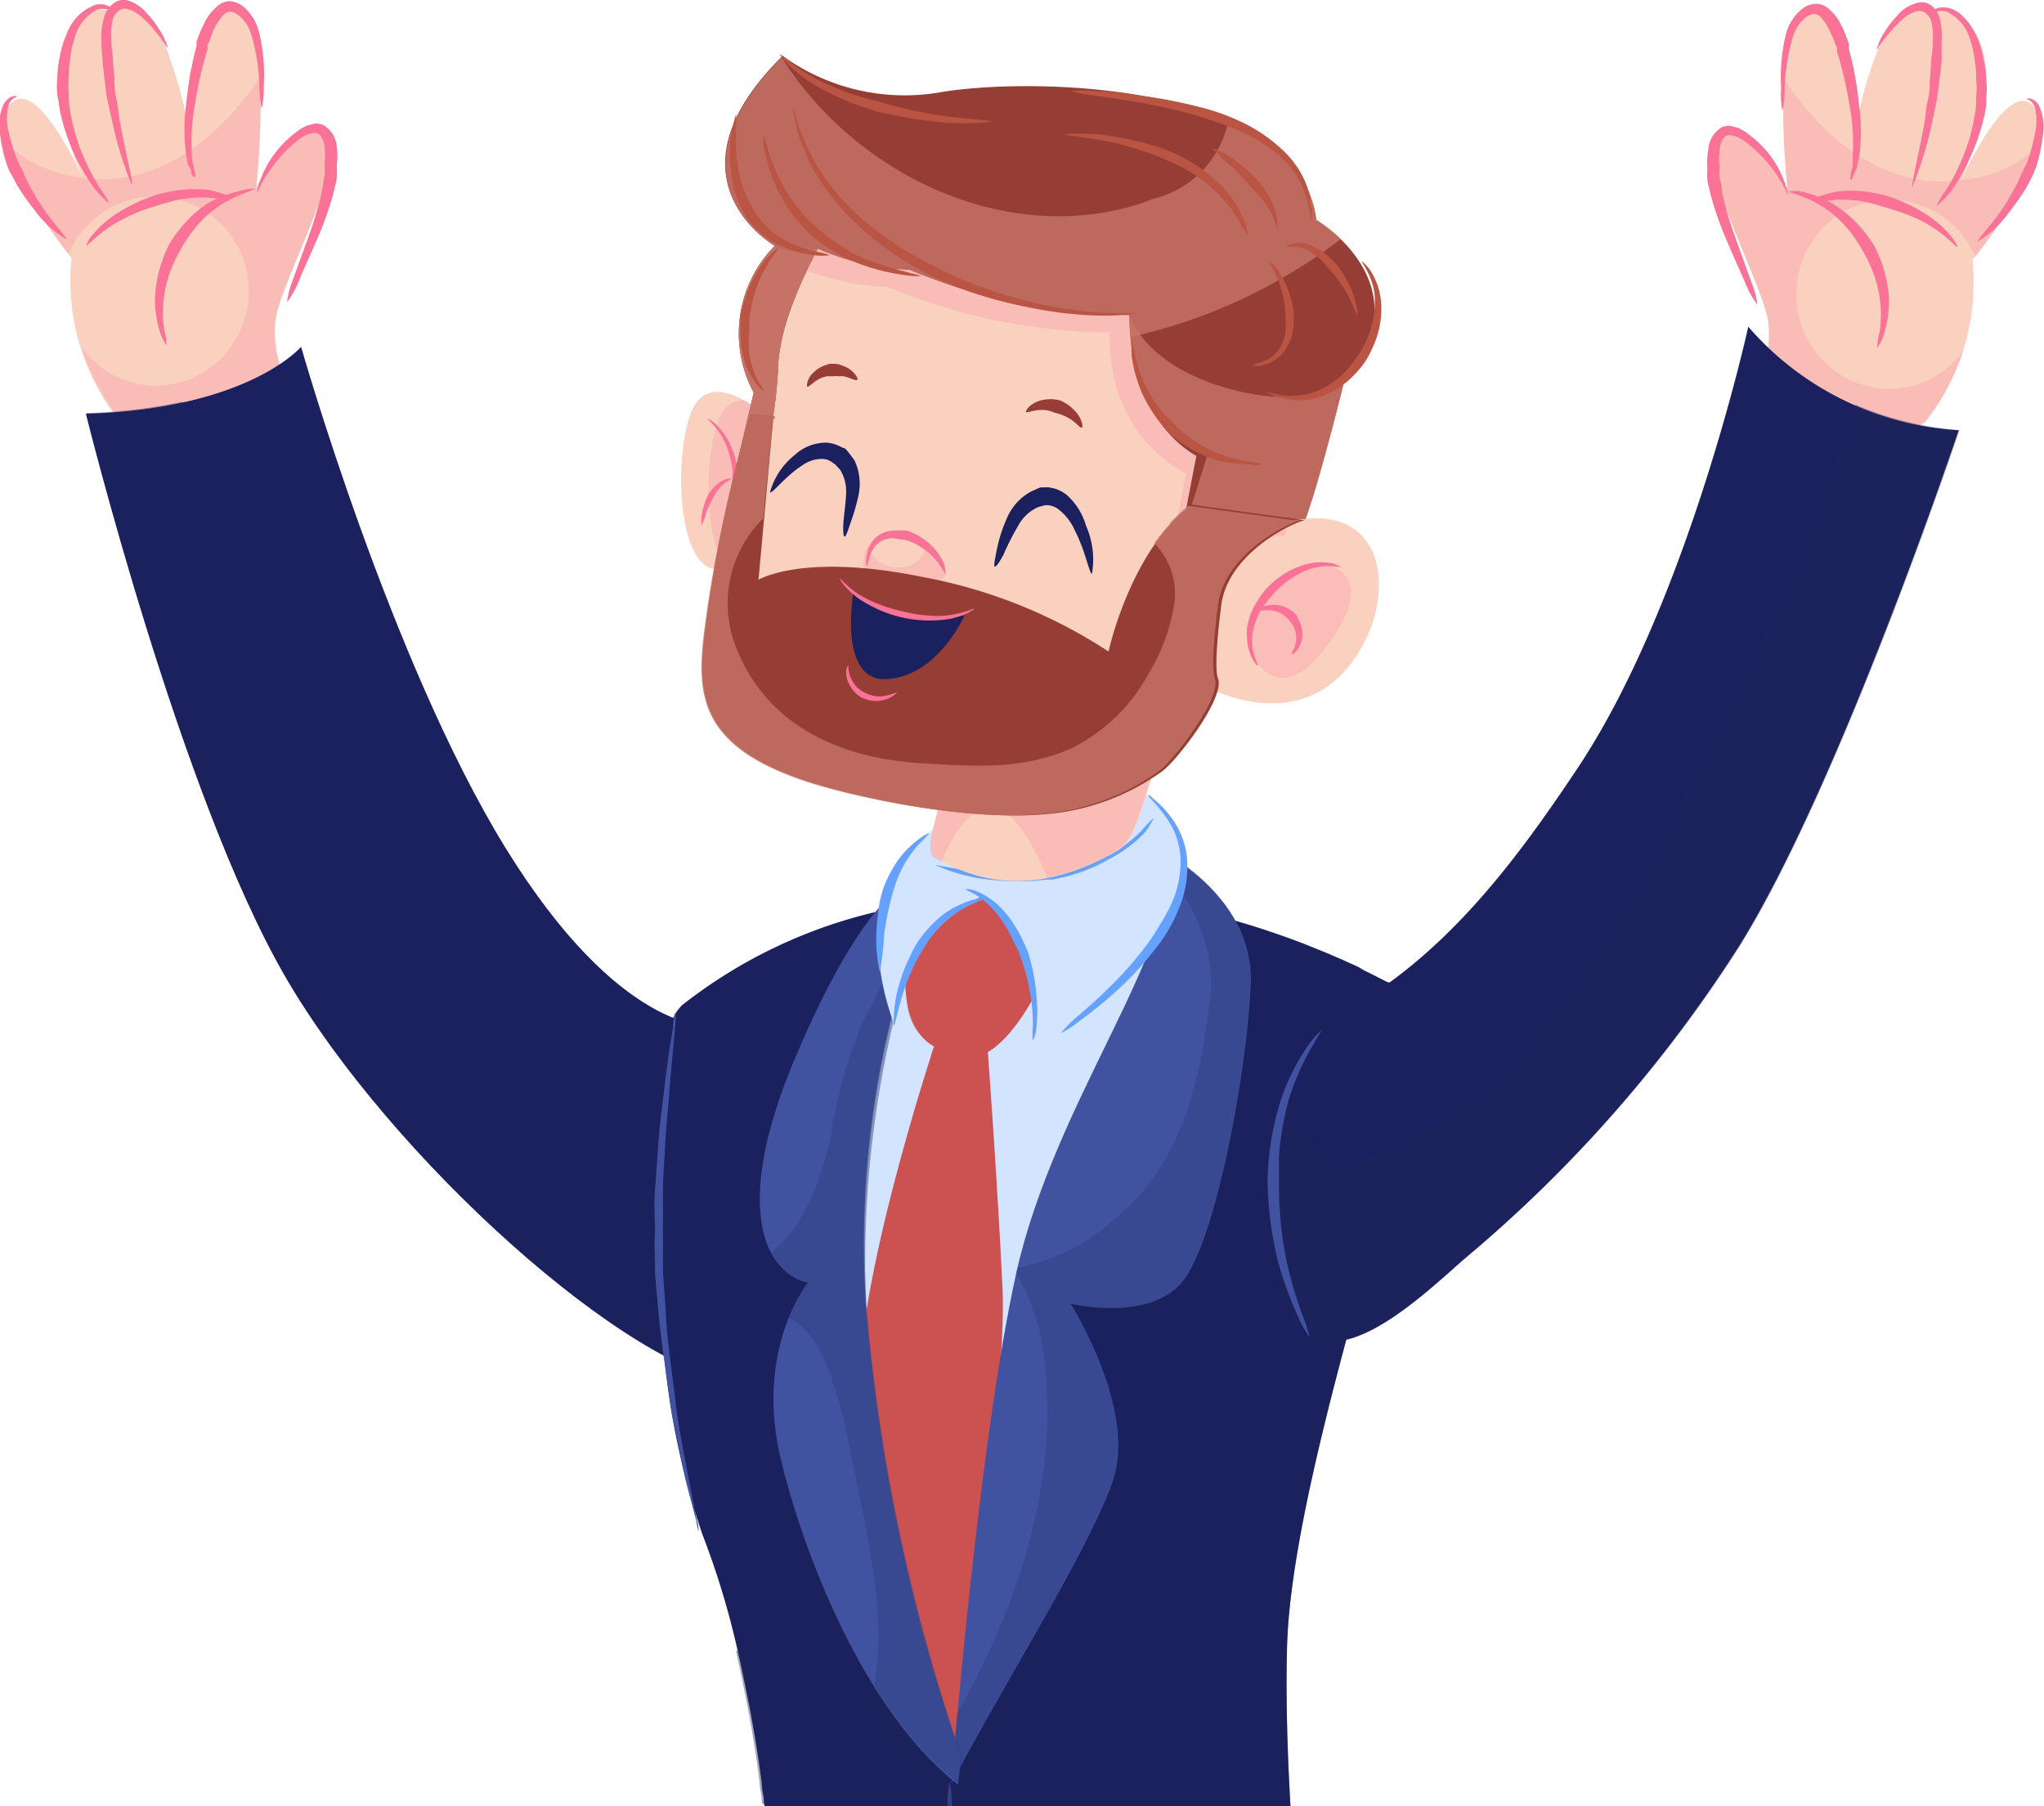 <svg xmlns="http://www.w3.org/2000/svg" viewBox="0 0 106.85 94.42"><defs><style>.cls-1{isolation:isolate;}.cls-2{fill:#fad0bf;}.cls-3,.cls-4{fill:#fa7296;}.cls-12,.cls-17,.cls-3{opacity:0.2;}.cls-5{fill:#1b205e;}.cls-12,.cls-15,.cls-6{fill:#1d255b;}.cls-14,.cls-6{opacity:0.4;}.cls-11,.cls-12,.cls-14,.cls-16,.cls-6,.cls-7{mix-blend-mode:multiply;}.cls-7,.cls-9{fill:#d2e4ff;}.cls-8{fill:#4052a0;}.cls-10,.cls-11{fill:#cc5252;}.cls-11{opacity:0.5;}.cls-13{fill:#65a1ff;}.cls-16{fill:#c87568;opacity:0.8;}.cls-18{fill:#963e35;}.cls-19{fill:#ba5443;}.cls-20{fill:none;}</style></defs><title>hands_upРесурс 6</title><g class="cls-1"><g id="Слой_2" data-name="Слой 2"><g id="OBJECTS"><path class="cls-2" d="M6.24,22a11.72,11.72,0,0,1-2.5-8.5S-.92,7.8.41,5.63s4,3.83,4,3.83c-1-2.22-2.22-6.07-.59-8.24A1.79,1.79,0,0,1,4.7.54c.35-.11.72,0,1.06-.06C7.7,0,8.51,1.84,9,3.4a21.59,21.59,0,0,1,.74,2.73,7.1,7.1,0,0,0,.15-2c0-.59.43-1,.57-1.61.21-.89.59-2.3,1.76-2.21,2.17.16,1.17,9.5,1.17,9.5s2.11-4.2,3.5-3.09c1.67,1.34-2.33,8.09-2.5,10.09a5.76,5.76,0,0,0,.67,3.33S9.08,23.8,6.24,22Z"/><path class="cls-3" d="M14.41,16.8c.17-2,4.17-8.75,2.5-10.09-1.39-1.11-3.5,3.09-3.5,3.09A43.78,43.78,0,0,0,13.6,4C11.51,7.23,8.22,9.82,4.34,9.3l.07.16L4.34,9.3a7.92,7.92,0,0,1-1.89-.47A6.37,6.37,0,0,1,.29,7.44c.52,2.2,2.7,5.07,3.3,5.83a4.92,4.92,0,0,1,4.49-3A4.92,4.92,0,0,1,13,15.13v.17a4.92,4.92,0,0,1-4.87,4.87,4.88,4.88,0,0,1-3.86-2,12.32,12.32,0,0,0,2,3.75c2.84,1.84,8.84-1.83,8.84-1.83A5.76,5.76,0,0,1,14.41,16.8Z"/><path class="cls-4" d="M11.5,10.41l.33-.21a4.06,4.06,0,0,0-1.14-.29A6.29,6.29,0,0,0,9,10c-.45.08-.74.16-.74.16a8.83,8.83,0,0,0-2.15,1,5.56,5.56,0,0,0-1.23,1.07,1.44,1.44,0,0,0-.37.63s.21-.2.54-.47a6.47,6.47,0,0,1,1.28-.88,9,9,0,0,1,1.42-.62l.68-.21.67-.19a6.8,6.8,0,0,1,1.53-.17A5.54,5.54,0,0,1,11.5,10.41Z"/><path class="cls-4" d="M13.33,9.88s-.32.13-.78.31a6.29,6.29,0,0,0-1.52.89,6.55,6.55,0,0,0-1.18,1.3c-.27.4-.42.68-.42.68s-.16.27-.36.71a6.71,6.71,0,0,0-.49,1.68,6.51,6.51,0,0,0,0,1.78,3.34,3.34,0,0,1,.13.82,2.17,2.17,0,0,1-.37-.77,5.5,5.5,0,0,1-.23-1.87,6.75,6.75,0,0,1,.4-1.86,5,5,0,0,1,.35-.8A5.08,5.08,0,0,1,9.38,12a6.72,6.72,0,0,1,1.38-1.31A5.6,5.6,0,0,1,12.48,10,2,2,0,0,1,13.33,9.88Z"/><path class="cls-4" d="M15,15.8a5.16,5.16,0,0,1,.29-1.12c.23-.65.55-1.51.86-2.37a18.85,18.85,0,0,0,.69-2.37c.06-.33.1-.61.13-.8s0-.3,0-.3,0-.1,0-.29a3.35,3.35,0,0,0,0-.78c0-.3-.14-.68-.35-.79s-.67.06-1,.31A7.2,7.2,0,0,0,14,9.07c-.39.56-.53,1-.58,1a5.36,5.36,0,0,1,2-3.11,2.77,2.77,0,0,1,.64-.4l.39-.1a1.07,1.07,0,0,1,.44.07,1.45,1.45,0,0,1,.72,1.18,3.51,3.51,0,0,1,0,.88V8.9a1.81,1.81,0,0,1,0,.32c0,.21-.1.5-.17.84a16.8,16.8,0,0,1-.85,2.41c-.36.85-.76,1.68-1,2.3A4.61,4.61,0,0,1,15,15.8Z"/><path class="cls-4" d="M6,.57a1.84,1.84,0,0,0-.9-.08A2.31,2.31,0,0,0,3.9,2a4.55,4.55,0,0,0-.23,1.07A4.77,4.77,0,0,0,3.6,4a4.63,4.63,0,0,0,0,.93s0,.1,0,.26a4.19,4.19,0,0,0,.08.68,10.77,10.77,0,0,0,.55,2,12.63,12.63,0,0,0,.94,1.88c.33.48.54.81.5.84s-.3-.25-.7-.69A10.94,10.94,0,0,1,3.89,8.08,10.84,10.84,0,0,1,3.18,6a5.61,5.61,0,0,1-.12-.72L3,5A4.56,4.56,0,0,1,3,4a4.4,4.4,0,0,1,.13-1,4.9,4.9,0,0,1,.33-1.14A2.5,2.5,0,0,1,5,.25,1,1,0,0,1,6,.57Z"/><path class="cls-4" d="M13.68,5.69a6.55,6.55,0,0,1-.12-1.22,10.48,10.48,0,0,0-.41-2.61A2.06,2.06,0,0,0,12.46.79c-.34-.24-.59-.23-.79,0a3,3,0,0,0-.57.93L11,2c0,.1-.09.22-.15.35l0,.11s0,.06,0,.1-.05.16-.07.25a18.54,18.54,0,0,0-.58,2.6,10.93,10.93,0,0,0-.17,2.65c0,.18,0,.34.05.49s.06.26.09.36.07.34,0,.34S10,9.16,10,9s-.1-.23-.16-.37-.06-.32-.1-.5a9.53,9.53,0,0,1,0-2.74,18.83,18.83,0,0,1,.46-2.7l.07-.26a.63.63,0,0,1,0-.14l0-.11c.06-.14.1-.26.14-.37l.13-.32.16-.32a2.51,2.51,0,0,1,.6-.79A1.05,1.05,0,0,1,12,.06a1.28,1.28,0,0,1,.76.32,2.54,2.54,0,0,1,.79,1.34,9.47,9.47,0,0,1,.24,2.74A5.27,5.27,0,0,1,13.68,5.69Z"/><path class="cls-4" d="M8.75,2.48c-.06,0-.21-.36-.61-.81A5.83,5.83,0,0,0,7.45.93a1.77,1.77,0,0,0-.9-.48c-.3,0-.54.24-.64.52a3,3,0,0,0-.09,1c0,.61.08,1,.08,1s0,.44.08,1.06c0,.31,0,.68.09,1.07s.12.8.19,1.22C6.56,8,7,9.65,6.89,9.67a18.1,18.1,0,0,1-1-3.23C5.78,6,5.7,5.6,5.61,5.2s-.1-.78-.15-1.1C5.38,3.45,5.35,3,5.35,3A9.87,9.87,0,0,1,5.3,2,3.57,3.57,0,0,1,5.48.78,1.45,1.45,0,0,1,5.9.2.87.87,0,0,1,6.58,0,2,2,0,0,1,7.65.67a4.78,4.78,0,0,1,.66.85,3.27,3.27,0,0,1,.36.68C8.74,2.37,8.77,2.47,8.75,2.48Z"/><path class="cls-4" d="M3.45,12.5A5.66,5.66,0,0,1,1.82,11,13.16,13.16,0,0,1,.93,9.75L.6,9.13.52,9a3.17,3.17,0,0,1-.19-.48A8.17,8.17,0,0,1,0,7a2.6,2.6,0,0,1,.2-1.57C.5,4.94.9,5,.87,5.05s-.3.09-.42.44a2.72,2.72,0,0,0,0,1.39,9.88,9.88,0,0,0,.42,1.4,3.63,3.63,0,0,0,.2.43l.09.16.26.61c.2.34.44.82.74,1.27C2.75,11.65,3.52,12.42,3.45,12.5Z"/><path class="cls-5" d="M37.08,53.63s-4.67.42-10.67-9.33S15.74,18.13,15.74,18.13,13,21.38,4.49,21.63c0,0,4.92,19.92,10.42,29.42S33,71.8,38.75,72.3Z"/><path class="cls-6" d="M38.07,64.72C21.12,59.14,10.85,39,9.53,21a26.86,26.86,0,0,1-5,.59S9.41,41.55,14.91,51.05,33,71.8,38.75,72.3Z"/><path class="cls-7" d="M46.55,53.11c.16-.37.32-.74.47-1.13a6.69,6.69,0,0,0-.12,2.08S46.74,53.7,46.55,53.11Z"/><path class="cls-5" d="M49.53,94.42H67.46c-.16-2.77-.25-5.65-.18-8.32.11-4.17,1.52-10.18,3.08-16,1-3.63,2-7.21,2.8-10.25a43.56,43.56,0,0,0,1.55-7.29l0,0h0l-.07,0,0,0-.09-.05-.07,0-.12-.06-.1-.07L74,52.12,73.9,52,73.73,52l-.15-.09-.19-.1-.17-.1L73,51.55l-.2-.1a.7.7,0,0,0-.17-.09l-.07,0-.22-.11-.26-.13L71.85,51l-.28-.14-.25-.12L71,50.55l-.26-.12-.36-.16-.26-.12-.4-.17-.25-.11-.49-.2-.2-.08h0l-.69-.28c-1.07-.41-2.24-.81-3.49-1.17l-.08,0c-.7-.2-1.44-.4-2.19-.57l-.46-.1-.2,0h0l-.4-.08-.32-.06h0a32.86,32.86,0,0,0-5.8-.58h-.33c-.64,0-1.26,0-1.86,0h0c-.51,0-1,0-1.48.1h0l-.35,0c-.58.05-1.13.11-1.67.19h0l-.73.1h0l-.41.06-.15,0-.42.07-1.18.25h0l-.43.1h-.12a26,26,0,0,0-10.33,4.9,1.9,1.9,0,0,0-.46.63c-.81,1.62-1.11,5.5-1,9.91,0,.67,0,1.33.08,2v.11c0,.65.07,1.3.11,2,0,.37.08.91.14,1.55,0,.16,0,.33,0,.5.05.54.1,1.07.16,1.6a40.54,40.54,0,0,0,2,9.4,42.75,42.75,0,0,1,1.86,6.16c.1.44.2.89.29,1.33s.18.86.26,1.28v0c.07.34.13.67.19,1,.21,1.18.38,2.28.5,3.25,0,.27.07.52.1.76s0,.29.05.42h9.76Z"/><path class="cls-6" d="M49.53,94.42H67.46c-.16-2.77-.25-5.65-.18-8.32.11-4.17,1.52-10.18,3.08-16,1-3.63,2-7.21,2.8-10.25a43.56,43.56,0,0,0,1.55-7.29l0,0h0l-.07,0,0,0-.09-.05-.07,0-.12-.06-.1-.07L74,52.12,73.9,52,73.73,52l-.15-.09-.19-.1-.17-.1L73,51.55l-.2-.1a.7.7,0,0,0-.17-.09l-.07,0-.22-.11-.26-.13L71.85,51l-.28-.14-.25-.12L71,50.55l-.26-.12-.36-.16-.26-.12-.4-.17-.25-.11-.49-.2-.2-.08h0l-.69-.28a12.58,12.58,0,0,1,.32,1.38c.2,1.16.36,2.29.49,3.4,0,.06,0,.12,0,.18,0,.24,0,.48.07.72h0a50,50,0,0,1,.24,5.16,63.32,63.32,0,0,1-.81,9.35.29.29,0,0,1,0,.09.28.28,0,0,1,0,.09.19.19,0,0,1,0,.07c-1.31,7.81-7.08,16-14.87,18.41-.36.11-.71.21-1.08.29h0a1.8,1.8,0,0,1-.22.06c-.56.12-1.13.22-1.69.29h-.11l-.08,0-.16,0-.59.05-.24,0a.21.21,0,0,1-.08,0c-.13,0-.27,0-.41,0a19.07,19.07,0,0,1-2.62-.06h0c-.36,0-.73-.08-1.09-.14a18.06,18.06,0,0,1-6.7-2.39c.1.44.2.89.29,1.33s.18.86.26,1.28v0c.07.34.13.67.19,1,.21,1.18.38,2.28.5,3.25,0,.27.07.52.1.76s0,.29.05.42h9.76Z"/><path class="cls-8" d="M36.52,80.07a2.23,2.23,0,0,0-.08-.58c-.08-.37-.19-.9-.31-1.53s-.27-1.36-.41-2.15-.31-1.63-.4-2.48c-.2-1.7-.46-3.39-.51-4.68l-.15-2.13s0-.21,0-.58,0-.9,0-1.54,0-1.38,0-2.18.08-1.65.12-2.5.14-1.7.2-2.5.13-1.55.19-2.18.11-1.17.14-1.55a2.42,2.42,0,0,0,0-.59,2.56,2.56,0,0,0-.12.58c0,.37-.13.9-.22,1.53s-.19,1.38-.28,2.18-.21,1.65-.27,2.5-.12,1.71-.18,2.51,0,1.56,0,2.21a15.22,15.22,0,0,0,0,1.55c0,.38,0,.59,0,.59s.07.86.19,2.14.37,3,.61,4.69c.11.85.33,1.69.48,2.48s.31,1.52.48,2.14.3,1.15.4,1.51A3.21,3.21,0,0,0,36.52,80.07Z"/><path class="cls-8" d="M49.76,94.42h-.23a5.41,5.41,0,0,1,.11-1.28A5.71,5.71,0,0,1,49.76,94.42Z"/><path class="cls-9" d="M62.15,46.62S58.05,57.13,56,61.75s-2.56,14.86-3.33,17.17-2.48,11-2.48,11A45.06,45.06,0,0,1,43.44,74.3c-2-9.22,0-21.53,3.59-26.4S57.28,43.8,62.15,46.62Z"/><path class="cls-7" d="M62.15,46.62S58.05,57.13,56,61.75s-2.56,14.86-3.33,17.17-2.48,11-2.48,11A45.06,45.06,0,0,1,43.44,74.3c-2-9.22,0-21.53,3.59-26.4S57.28,43.8,62.15,46.62Z"/><path class="cls-10" d="M54.72,50.72S53.44,53.93,51.64,55c0,0,.52,7,.77,12.43S50,91.26,50,91.26s-4.27-12.09-5-17.47S48.83,54.7,48.83,54.7s-1.93-.77-1.42-4.62S54,43.55,54.72,50.72Z"/><path class="cls-11" d="M49.05,70.92c.34-4.79,1.64-9.73.39-14.47a2.09,2.09,0,0,0-.79-1.21c.11-.35.18-.54.18-.54a2.87,2.87,0,0,1-1.42-2.37,4.14,4.14,0,0,0,2,.73,3.08,3.08,0,0,0,3.32-2.93,3.34,3.34,0,0,0-.64-2.07,2.4,2.4,0,0,0-1.33-1,2.32,2.32,0,0,0-1.73.22l-.27.18c2-1.92,5.37-2,5.93,3.29,0,0-1.28,3.21-3.08,4.23,0,0,.52,7,.77,12.43S50,91.26,50,91.26s-.69-2-1.57-4.65C48.79,81.38,48.67,76.14,49.05,70.92Z"/><path class="cls-6" d="M49.53,94.42h.72c.71-1.08,1.06-2.31,1.68-3.45.51-.94,1-1.88,1.54-2.81l.93-1.7a51.87,51.87,0,0,0,3.75-7.72,6.37,6.37,0,0,0,.28-2.59h0s0,0,0,0A18.77,18.77,0,0,0,56,69a5.1,5.1,0,0,0,.58.11c1.15.2,3.72.42,5.13-1.12,1.85-2,3.53-11.72,3.7-16.36v-.26a6.67,6.67,0,0,0-.89-3.31,9.34,9.34,0,0,0-2.41-2.71l-.14-.1-.22-.16-.09-.07a1.13,1.13,0,0,0-.22-.14l-.24-.15-.23-.13a4.3,4.3,0,0,1,.1,1.09h0v0c0,.06,0,.12,0,.19A.17.17,0,0,1,61,46h0s0,0,0,0a8.07,8.07,0,0,1-.15,1.15,11.51,11.51,0,0,1-.33,1.28c-.12.41-.27.83-.43,1.27L60,50s0,0,0,0C58.33,54.44,55,60.09,53.39,66.25c0,.18-.09.36-.13.55s-.1.43-.15.65c-.3,1.42-.58,3-.86,4.75,0,0,0,0,0,0a.06.06,0,0,1,0,0c-.84,5.44-1.53,11.89-2,16.54,0,.13,0,.26,0,.38l-.06.64h0c0,.2,0,.39,0,.59a.25.25,0,0,1,0,.08c0,.27,0,.52-.06.77-.05.52-.09,1-.12,1.42,0-.11-.08-.24-.12-.37v0c-.25-.81-.61-2-1-3.38-.18-.69-.39-1.44-.6-2.26h0c-.27-1-.53-2.19-.81-3.4,0,0,0,0,0-.06A94.5,94.5,0,0,1,45.3,69.08c0-.22,0-.43,0-.65h0c-.06-1-.08-2-.07-3v-.18a54.9,54.9,0,0,1,1.46-11.76h0l.12-.49a.07.07,0,0,0,0-.05c.05-.21.1-.42.16-.61a.08.08,0,0,0,0,0c0-.06,0-.12,0-.17v0c.06-.26.14-.52.2-.76a.29.29,0,0,1,0-.09c0-.14.08-.25.12-.38h0c.09-.33.19-.63.28-.93h0c.19-.63.38-1.19.55-1.68a.14.14,0,0,0,0-.06l.39-1.06c.29-.75.47-1.15.47-1.15h0a.91.91,0,0,0-.57-.1,1.34,1.34,0,0,0-.4.08A4.06,4.06,0,0,0,46.52,47v0a5.88,5.88,0,0,0-.56.62l0,0,0,0a32.66,32.66,0,0,0-4.31,8,21.36,21.36,0,0,0-1.86,7.47v0c0,2.62.88,4.06,2,4.59a2.51,2.51,0,0,0,.46.16,7,7,0,0,0-.67,1.15,11.56,11.56,0,0,0-1.11,4.6,1.08,1.08,0,0,0,0,.18,14,14,0,0,0,.37,3.65A45,45,0,0,0,44,86.7c.33.7.68,1.38,1,2a29.7,29.7,0,0,0,1.63,2.64c.73,1,1.89,2,2.65,3Z"/><path class="cls-8" d="M60.94,44.64s4.61,2.31,4.44,6.77-1.85,13.79-3.7,15.74-5.72,1-5.72,1,3.53,5.57,2.19,9.33-5.72,10.59-8.41,15.75c0,0,1.35-17.42,3.37-26.61S61.94,49.23,60.94,44.64Z"/><path class="cls-12" d="M54.61,71.16a11.44,11.44,0,0,0-1.49-4.61l.06-.27a10.27,10.27,0,0,0,5-2.48c3.77-3,4.63-7.63,5.14-12.11A8.29,8.29,0,0,0,61,45.76a5.09,5.09,0,0,0-.09-1.12s4.61,2.31,4.44,6.77-1.85,13.79-3.7,15.74-5.72,1-5.72,1,3.53,5.57,2.19,9.33-5.72,10.59-8.41,15.75c0,0,.11-1.43.32-3.67C53.21,84,55.33,77.63,54.61,71.16Z"/><path class="cls-8" d="M50.26,91.86a96.62,96.62,0,0,1-5-23.69,49.43,49.43,0,0,1,3.76-22.29S46.37,44,41.58,55.27c-3.35,7.9-1.58,11.27.65,11.79,0,0-2.8,3.46-1.41,9.23,1.15,4.82,4.31,13.13,9.26,17Z"/><path class="cls-12" d="M44.63,76.74c-.4-1.91-1.2-6.94-3.4-7.84a7.51,7.51,0,0,1,1-1.84,2.9,2.9,0,0,1-1.93-1.58c1.71-1.27,2.66-3.88,3.11-6A25.2,25.2,0,0,1,45,53.66a65.08,65.08,0,0,0,3.51-7.87v0a.92.92,0,0,1,.57.11A49.43,49.43,0,0,0,45.3,68.17a96.62,96.62,0,0,0,5,23.69l-.18,1.39a19.48,19.48,0,0,1-4.41-5.16C46.34,84.41,45.34,80.14,44.63,76.74Z"/><path class="cls-9" d="M59.93,41.5a5.21,5.21,0,0,1,.56,7.69A13.57,13.57,0,0,1,54,54.57s1.2-4.87-2.56-7.78c0,0-5,2.31-4.49,7.27a13.39,13.39,0,0,1-1-6.58C46.43,44.23,52.58,38.93,59.93,41.5Z"/><path class="cls-7" d="M48.13,47.41s0-.06,0-.09a5.78,5.78,0,0,0-.51-2.89,11.58,11.58,0,0,1,12.3-2.93,5.43,5.43,0,0,1,2,4.81,2.13,2.13,0,0,0-1.61-.73c-2.65-.07-5.33,0-6.59,2.87-.11.26-.21.53-.3.79a6.83,6.83,0,0,0-2-2.45A9.39,9.39,0,0,0,48,49.73,6.2,6.2,0,0,0,48.13,47.41Z"/><path class="cls-13" d="M51.87,46a9.22,9.22,0,0,1-3-.79,29.71,29.71,0,0,0,3.07.45,13.21,13.21,0,0,0,2.12,0l.69-.09.26,0,.26,0a6.37,6.37,0,0,0,.68-.14,8.32,8.32,0,0,0,2-.72,7.06,7.06,0,0,0,1.69-1.25,8.43,8.43,0,0,1,.67-.7,3.18,3.18,0,0,1-.53.83A6.87,6.87,0,0,1,58,44.9a8.52,8.52,0,0,1-2,.85c-.28.09-.53.13-.7.17l-.27.06-.27,0-.72.07A13,13,0,0,1,51.87,46Z"/><path class="cls-13" d="M47.57,50a3.88,3.88,0,0,1,.23-.46l.09-.17s.15-.24.41-.57a6.35,6.35,0,0,1,1.11-1.07,5.25,5.25,0,0,1,1.38-.67,3.54,3.54,0,0,1,.49-.1l-.16-.11c-.36-.23-.64-.32-.63-.36s.08,0,.21,0a2.31,2.31,0,0,1,.51.17,4,4,0,0,1,1.3,1,6.7,6.7,0,0,1,.9,1.38c.1.21.17.38.23.5l.08.19a10,10,0,0,1,.46,2.33,7.78,7.78,0,0,1,0,1.63,1.67,1.67,0,0,1-.19.71,3.62,3.62,0,0,1,0-.73,9.08,9.08,0,0,0-.11-1.57,11.14,11.14,0,0,0-.58-2.21l-.06-.18L53,49.27a6.35,6.35,0,0,0-.77-1.35,4.57,4.57,0,0,0-.86-.89l-.52.22a5.68,5.68,0,0,0-1.24.76,6.08,6.08,0,0,0-1,1.07c-.23.32-.36.55-.36.55l-.09.16c-.06.1-.15.23-.24.41a11.24,11.24,0,0,0-.59,1.35c-.36,1-.54,2.09-.61,2.08a6.74,6.74,0,0,1,.29-2.18A8.52,8.52,0,0,1,47.57,50Z"/><path class="cls-13" d="M45.81,48.79a12.47,12.47,0,0,1,.14-1.4,4,4,0,0,1,.13-.63,4.48,4.48,0,0,1,.21-.61A6.5,6.5,0,0,1,47,44.89a5.32,5.32,0,0,1,1-1c.31-.23.54-.35.55-.32s-.16.2-.42.46a6.09,6.09,0,0,0-.81,1.07,5.94,5.94,0,0,0-.54,1.22,5,5,0,0,0-.17.58s-.07.24-.15.59-.17.85-.24,1.34a15.94,15.94,0,0,1-.23,2A8.15,8.15,0,0,1,45.81,48.79Z"/><path class="cls-13" d="M56.34,53.12c.55-.47,1.28-1.11,1.95-1.8a18.42,18.42,0,0,0,1.71-2,11.35,11.35,0,0,0,.65-1,8.63,8.63,0,0,0,.55-1,5.3,5.3,0,0,0,.51-2.49,4.17,4.17,0,0,0-.31-1.33,5.09,5.09,0,0,0-.61-1c-.43-.57-.8-.89-.77-.92s.11,0,.28.19a4.22,4.22,0,0,1,.64.61,4.92,4.92,0,0,1,.71,1.05,4.34,4.34,0,0,1,.4,1.41,5.58,5.58,0,0,1-.44,2.69,8,8,0,0,1-1.26,2.13,16,16,0,0,1-1.83,2,21.8,21.8,0,0,1-2.07,1.7,6.26,6.26,0,0,1-1,.66A6.21,6.21,0,0,1,56.34,53.12Z"/><path class="cls-2" d="M100.61,22.08a11.67,11.67,0,0,0,2.5-8.5s4.67-5.66,3.33-7.83-4,3.83-4,3.83c1-2.22,2.23-6.07.59-8.24a1.77,1.77,0,0,0-.87-.68c-.36-.11-.72,0-1.07-.06C99.15.11,98.34,2,97.83,3.52a21.59,21.59,0,0,0-.74,2.73,8,8,0,0,1-.15-2,9.93,9.93,0,0,0-.56-1.61c-.22-.89-.6-2.3-1.77-2.21-2.17.16-1.17,9.5-1.17,9.5s-2.11-4.2-3.5-3.09c-1.66,1.34,2.34,8.09,2.5,10.09a5.81,5.81,0,0,1-.66,3.33S97.78,23.92,100.61,22.08Z"/><path class="cls-3" d="M92.44,16.92c-.16-2-4.16-8.75-2.5-10.09,1.39-1.11,3.5,3.09,3.5,3.09a43.78,43.78,0,0,1-.19-5.81c2.1,3.24,5.39,5.83,9.26,5.31,0,.06-.05.11-.07.16l.08-.16A8.48,8.48,0,0,0,104.4,9a6.37,6.37,0,0,0,2.16-1.39c-.52,2.2-2.7,5.07-3.3,5.83a4.86,4.86,0,0,0-9.35,1.86v.17a4.92,4.92,0,0,0,4.87,4.87,4.86,4.86,0,0,0,3.85-2,12.08,12.08,0,0,1-2,3.75c-2.83,1.84-8.83-1.83-8.83-1.83A5.81,5.81,0,0,0,92.44,16.92Z"/><path class="cls-4" d="M95.36,10.53,95,10.31A4.51,4.51,0,0,1,96.17,10a6.31,6.31,0,0,1,1.66.06c.44.08.74.16.74.16a8.68,8.68,0,0,1,2.14,1,5.34,5.34,0,0,1,1.23,1.07c.29.34.4.62.37.63s-.21-.2-.54-.48a6.92,6.92,0,0,0-1.28-.87A8.65,8.65,0,0,0,99.07,11l-.67-.21-.68-.19a6.8,6.8,0,0,0-1.53-.17A5.55,5.55,0,0,0,95.36,10.53Z"/><path class="cls-4" d="M93.53,10c0,.05.31.13.77.31a6.33,6.33,0,0,1,1.53.89A6.87,6.87,0,0,1,97,12.5c.26.4.41.68.41.68a5.71,5.71,0,0,1,.36.71,6.32,6.32,0,0,1,.49,1.68,6.05,6.05,0,0,1,0,1.77,3.45,3.45,0,0,0-.13.83,2,2,0,0,0,.37-.77,5.48,5.48,0,0,0,.24-1.87,7.13,7.13,0,0,0-.4-1.86c-.19-.49-.35-.8-.35-.8a7.86,7.86,0,0,0-.5-.71,6.24,6.24,0,0,0-1.38-1.31,5.27,5.27,0,0,0-1.72-.78A2,2,0,0,0,93.53,10Z"/><path class="cls-4" d="M91.86,15.92a4,4,0,0,0-.29-1.12l-.85-2.37a19.05,19.05,0,0,1-.7-2.37c0-.33-.1-.61-.13-.8s0-.3,0-.3,0-.1,0-.29a2.94,2.94,0,0,1,0-.78c0-.3.13-.68.35-.79s.66.06,1,.31a7.25,7.25,0,0,1,1.67,1.78c.38.56.53,1,.57,1a5.3,5.3,0,0,0-2-3.11,2.93,2.93,0,0,0-.63-.4l-.4-.1a1.13,1.13,0,0,0-.44.07,1.46,1.46,0,0,0-.71,1.18,3.6,3.6,0,0,0-.05.88c0,.21,0,.33,0,.33a1.27,1.27,0,0,0,0,.32c0,.21.11.5.18.84a16.8,16.8,0,0,0,.85,2.41c.35.85.75,1.68,1,2.3A4.88,4.88,0,0,0,91.86,15.92Z"/><path class="cls-4" d="M100.86.69a1.86,1.86,0,0,1,.9-.08A2.31,2.31,0,0,1,103,2.12a4.55,4.55,0,0,1,.23,1.07,4.1,4.1,0,0,1,.07,1,3.86,3.86,0,0,1,0,.93,2.32,2.32,0,0,1,0,.26,3.37,3.37,0,0,1-.08.68,9.42,9.42,0,0,1-.55,2,11.73,11.73,0,0,1-.94,1.88,3.68,3.68,0,0,0-.5.84s.3-.25.7-.7A9.39,9.39,0,0,0,103,8.2a10.19,10.19,0,0,0,.71-2.07,3.55,3.55,0,0,0,.12-.72c0-.17,0-.28,0-.28a4.45,4.45,0,0,0,0-1,4.44,4.44,0,0,0-.14-1A4.43,4.43,0,0,0,103.37,2c-.32-.73-.88-1.47-1.55-1.59A1,1,0,0,0,100.86.69Z"/><path class="cls-4" d="M93.17,5.81a5,5,0,0,0,.12-1.22A11,11,0,0,1,93.7,2,2.13,2.13,0,0,1,94.39.91c.34-.24.59-.23.8,0a3.11,3.11,0,0,1,.56.93l.14.3c0,.1.08.22.14.35l0,.11a.41.41,0,0,1,0,.1c0,.08.05.16.08.25a21.9,21.9,0,0,1,.58,2.6,10.83,10.83,0,0,1,.16,2.64c0,.18,0,.35,0,.5l-.1.36c0,.21-.07.33,0,.34s.08-.09.17-.29l.16-.37c0-.15.06-.32.1-.5a9.5,9.5,0,0,0,0-2.74,17.45,17.45,0,0,0-.47-2.7l-.06-.26,0-.14,0-.11-.14-.37c-.08-.2-.12-.32-.12-.32l-.16-.32a2.57,2.57,0,0,0-.61-.79,1,1,0,0,0-.72-.28,1.23,1.23,0,0,0-.76.32,2.49,2.49,0,0,0-.8,1.34,9.42,9.42,0,0,0-.23,2.74A5,5,0,0,0,93.17,5.81Z"/><path class="cls-4" d="M98.11,2.6s.21-.36.6-.81a6,6,0,0,1,.7-.74,1.7,1.7,0,0,1,.9-.48c.29,0,.54.24.64.52a3.29,3.29,0,0,1,.09,1c0,.61-.09,1-.09,1s0,.44-.07,1.06c0,.31,0,.68-.1,1.07s-.12.8-.18,1.22c-.31,1.65-.71,3.31-.63,3.33a19.59,19.59,0,0,0,1-3.23l.26-1.24c.07-.4.11-.78.15-1.1.09-.65.12-1.06.12-1.06s0-.41,0-1.08A3.54,3.54,0,0,0,101.38.9,1.38,1.38,0,0,0,101,.32a.84.84,0,0,0-.68-.19A2,2,0,0,0,99.2.79a5.3,5.3,0,0,0-.66.85,2.94,2.94,0,0,0-.35.68C98.12,2.49,98.09,2.59,98.11,2.6Z"/><path class="cls-4" d="M103.4,12.62A5.62,5.62,0,0,0,105,11.13a15.24,15.24,0,0,0,.89-1.26l.33-.62.08-.18a3.88,3.88,0,0,0,.18-.48,8.12,8.12,0,0,0,.31-1.52,2.68,2.68,0,0,0-.21-1.57c-.26-.44-.67-.36-.64-.33s.3.08.43.44a2.85,2.85,0,0,1,0,1.39A8.72,8.72,0,0,1,106,8.4a2.52,2.52,0,0,1-.2.43l-.08.16-.27.6c-.19.35-.44.83-.74,1.28C104.1,11.77,103.33,12.54,103.4,12.62Z"/><path class="cls-5" d="M70.47,53.22a18.93,18.93,0,0,1,2.24-1.91c4-2.94,7-7,9.81-11.23,5.74-8.67,8.87-23,8.87-23a15.74,15.74,0,0,0,11,5.41s-6.21,18.54-11.5,27A71,71,0,0,1,76.68,65.7C75.08,67.07,71.34,70.79,69,70c-2.66-.86-2.76-6.16-2.57-8.4A13.22,13.22,0,0,1,70.47,53.22Z"/><g class="cls-14"><path class="cls-15" d="M97,21.16A124.44,124.44,0,0,1,89.42,39.1c-4,7.47-9.1,17.8-17.15,21.1-2.44,1-4.23-.39-4.9-2.36a13.06,13.06,0,0,0-.9,3.8c-.19,2.24-.09,7.54,2.57,8.4,2.3.75,6-3,7.64-4.34A71,71,0,0,0,90.93,49.49c5.29-8.47,11.5-27,11.5-27A17.3,17.3,0,0,1,97,21.16Z"/></g><path class="cls-8" d="M68.46,69.9a5.65,5.65,0,0,1-.64-1.16,17.78,17.78,0,0,1-1-2.76,18.49,18.49,0,0,1-.49-2.92c-.07-.81-.07-1.35-.07-1.35s0-.54.09-1.35a14.89,14.89,0,0,1,.62-2.9,11.51,11.51,0,0,1,1.29-2.63,4.9,4.9,0,0,1,.85-1s-.28.45-.66,1.13a12.63,12.63,0,0,0-1.11,2.64,15.26,15.26,0,0,0-.48,2.82c0,.78,0,1.31,0,1.31a19.61,19.61,0,0,0,.39,4.16,21.49,21.49,0,0,0,.8,2.77A8.84,8.84,0,0,1,68.46,69.9Z"/><path class="cls-16" d="M61.41,22.62c3.76-.23,7.44-1.1,10-4.51a7.32,7.32,0,0,1-1.2,1.9s-1.23,5-2,7.12a3.73,3.73,0,0,0-2.87,1.21,3.68,3.68,0,0,0-1.29,2.42L61.65,30l1.45-6.15A6.16,6.16,0,0,1,61.41,22.62Z"/><path class="cls-2" d="M40.13,21.82s-3-2.81-4-.27-.69,9.32,2,8.05S40.13,21.82,40.13,21.82Z"/><path class="cls-3" d="M40.13,21.82a6.9,6.9,0,0,0-1.26-.91A1.42,1.42,0,0,0,37.56,22c-.75,1.9-.76,6.21.43,7.7l.16-.07C40.83,28.34,40.13,21.82,40.13,21.82Z"/><path class="cls-4" d="M37.66,28.77A12.89,12.89,0,0,0,38.19,27a8,8,0,0,0,.1-1.83s0-.23,0-.57A5,5,0,0,0,38,23.38a3.94,3.94,0,0,0-.63-1.08c-.22-.26-.4-.41-.39-.43a1.75,1.75,0,0,1,.48.35,3.48,3.48,0,0,1,.74,1.08,5.27,5.27,0,0,1,.37,1.26c0,.36.07.6.07.6A7.29,7.29,0,0,1,38.4,27,4.53,4.53,0,0,1,37.66,28.77Z"/><path class="cls-4" d="M36.67,27.46a2.26,2.26,0,0,1,.06-.79,4.06,4.06,0,0,1,.16-.52l.1-.23a.92.92,0,0,1,.14-.22l.16-.2.22-.2a1.21,1.21,0,0,1,.74-.3c0,.05-.34.19-.59.46-.06.07-.11.14-.17.2l-.12.2a.82.82,0,0,0-.11.2l-.11.2c-.06.13-.14.3-.21.47A3.56,3.56,0,0,1,36.67,27.46Z"/><path class="cls-2" d="M53.65,7.58S45.53,8.16,42.76,13s-3.23,13.13-3.23,13.13a26.87,26.87,0,0,0-.79,8.17,5.12,5.12,0,0,0,1.83,4.27c2,1.59,5.25,1.7,7.84,2.18,1.53.95-.11,2.4.36,4,3.61,2.24,7,1.24,9.65-.28,1.71-1,1.32-5.71,4.46-8.2a1.94,1.94,0,0,0,.28-.32s4.39,2.39,7.25-1,2.25-9.16-3.33-7.59C67.08,27.35,71.16,9.8,53.65,7.58Z"/><g class="cls-17"><path class="cls-4" d="M66.1,30.93c-1.1,1.43-1.1,3.28,0,4.13s2.13.18,3.23-1.25,1.86-3.09.76-3.94S67.2,29.49,66.1,30.93Z"/></g><path class="cls-4" d="M65.77,31.35a4.41,4.41,0,0,1,.41-.56,6.65,6.65,0,0,1,.5-.46A4.5,4.5,0,0,1,68,29.59a3,3,0,0,1,1.47-.17,1.2,1.2,0,0,1,.63.24s-.26-.05-.64-.06a3,3,0,0,0-1.34.29,4.73,4.73,0,0,0-1.59,1.21,4.53,4.53,0,0,0-.4.48l-.09.14h0a1.51,1.51,0,0,1,.76-.09,1.63,1.63,0,0,1,.73.31.92.92,0,0,1,.2.18l.08.07,0,.08a1.69,1.69,0,0,1,.27,1,1.43,1.43,0,0,1-.28.72c-.14.16-.24.24-.26.22s0-.14.11-.31a1.62,1.62,0,0,0,.11-.64,1.37,1.37,0,0,0-.19-.59c-.09-.14-.17-.22-.17-.23l0,0a.62.62,0,0,0-.14-.15,1.19,1.19,0,0,0-.53-.32,1.48,1.48,0,0,0-.65-.06l-.17,0a3.47,3.47,0,0,0-.37.9,3,3,0,0,0-.09.73,2.39,2.39,0,0,0,.09.63c.1.37.25.6.21.62s-.21-.18-.38-.56a2.41,2.41,0,0,1-.17-.68,3.16,3.16,0,0,1,0-.81A3.83,3.83,0,0,1,65.77,31.35Z"/><g class="cls-17"><path class="cls-4" d="M45.38,28.47A1.51,1.51,0,0,0,47,29.66a1.27,1.27,0,0,0,1.38-1.3s1.11,1.22,1,1.74S43.91,31.65,45.38,28.47Z"/></g><path class="cls-4" d="M49.41,30s-.11-.17-.25-.41a3.2,3.2,0,0,0-.67-.74,3.56,3.56,0,0,0-.84-.51,2.36,2.36,0,0,0-.42-.13l-.12,0-.3-.06a1.23,1.23,0,0,0-.86.21,1.48,1.48,0,0,0-.5.78c-.08.27-.11.46-.15.46a1,1,0,0,1,0-.49,1.58,1.58,0,0,1,.47-1,1.44,1.44,0,0,1,.55-.31,1.86,1.86,0,0,1,.54-.07,3.07,3.07,0,0,1,.38,0l.14,0a2.88,2.88,0,0,1,.48.2,3.29,3.29,0,0,1,.89.65,2.75,2.75,0,0,1,.6.91C49.43,29.77,49.44,30,49.41,30Z"/><path class="cls-3" d="M42.19,14.15c.17-.38.36-.76.57-1.13,2.77-4.86,10.89-5.44,10.89-5.44C71.16,9.8,67.08,27.35,67.08,27.35l.32-.08c-.08.27-.17.53-.25.75a3.75,3.75,0,0,0-2.86,1.22c-1.35,1.39-.17,1.52-.17,1.52L61,30l1-5.26s-4.08-1.73-4-7.36A30.6,30.6,0,0,1,46.42,15,13.27,13.27,0,0,1,42.19,14.15Z"/><path class="cls-18" d="M70.25,20s-1.23,5-2,7.12a3.73,3.73,0,0,0-2.87,1.21,8.19,8.19,0,0,0-1.82,3.14L61.16,31l1.38-7.17S59,22.1,59.05,16.47a30.56,30.56,0,0,1-11.5-2.37A13.1,13.1,0,0,1,42.76,13s-2,3.57-2.08,6.12a23.75,23.75,0,0,1-1,5.85l-1.09-1,.81-3.45a6.52,6.52,0,0,1,1.1-7.67s-6.1-3.49.41-9.93a10.91,10.91,0,0,0,8.15,1.92C53.77,4,67.9,4.24,68.81,11.5,68.81,11.5,74.57,14.86,70.25,20Z"/><path class="cls-16" d="M40.86,3c3.77,6,11.45,9.8,18.44,7.74a7.18,7.18,0,0,0,.92-.33,5.26,5.26,0,0,0,4-4.13C66.68,7.39,68.5,9,68.81,11.5a7.63,7.63,0,0,1,1.28,1,28.09,28.09,0,0,1-11,5.12,10.71,10.71,0,0,1-.06-1.16,30.56,30.56,0,0,1-11.5-2.37A13.1,13.1,0,0,1,42.76,13s-2,3.57-2.08,6.12a23.75,23.75,0,0,1-1,5.85l-1.09-1,.81-3.45a6.52,6.52,0,0,1,1.1-7.67S34.48,9.43,40.86,3Z"/><path class="cls-16" d="M64.58,20.41c3.19.8,5,0,5.82-.58l-.15.18s-1.23,5-2,7.12a3.73,3.73,0,0,0-2.87,1.21,8.19,8.19,0,0,0-1.82,3.14L61.16,31l.5-2.59,1.44-4.56S59,22.1,59.05,16.47C59.05,16.47,59.77,19.2,64.58,20.41Z"/><path class="cls-16" d="M40.68,19.14a23.75,23.75,0,0,1-1,5.85l-1.09-1,.81-3.45a6.54,6.54,0,0,1,1.08-7.65,3.36,3.36,0,0,0,2.26.1S40.79,16.59,40.68,19.14Z"/><path class="cls-19" d="M43.83,10.72A13.24,13.24,0,0,1,42.6,9a10,10,0,0,1-.76-1.67,5,5,0,0,1-.21-.71,3.7,3.7,0,0,1-.12-.55,2.87,2.87,0,0,1-.06-.49s.17.7.56,1.68a10.15,10.15,0,0,0,.82,1.6,12.79,12.79,0,0,0,1.26,1.64,15.14,15.14,0,0,0,3,2.44c.9.56,1.53.87,1.53.87s.62.34,1.58.76a23.55,23.55,0,0,0,3.67,1.21,20.79,20.79,0,0,0,3.83.57c1.06.06,1.77,0,1.77,0a1.5,1.5,0,0,1-.48.08,10.57,10.57,0,0,1-1.29.07,19.54,19.54,0,0,1-3.9-.43A22.36,22.36,0,0,1,50,15c-1-.4-1.63-.74-1.63-.74a16,16,0,0,1-1.54-.92A14.86,14.86,0,0,1,43.83,10.72Z"/><path class="cls-19" d="M42.74,12.56l-.21-.15-.19-.19a4.71,4.71,0,0,1-.49-.5A7.53,7.53,0,0,1,40.68,10,8.9,8.9,0,0,1,40,8a3.48,3.48,0,0,1-.12-.94,4.05,4.05,0,0,1,.3.89A10.72,10.72,0,0,0,41,9.82a8,8,0,0,0,1.19,1.6c.18.21.37.34.48.46l.19.16.19.16c.13.09.29.25.52.39a9,9,0,0,0,1.77,1,29.35,29.35,0,0,0,2.84.83,3.38,3.38,0,0,1-.94-.05,10.13,10.13,0,0,1-2-.47,8.12,8.12,0,0,1-1.89-.9A4.4,4.4,0,0,1,42.74,12.56Z"/><path class="cls-19" d="M38.47,6c.07,0-.09,1.29.08,2.53A6.19,6.19,0,0,0,39,10.2a4,4,0,0,0,.24.5,1.41,1.41,0,0,1,.1.18l.11.18c.08.1.17.27.32.44A4,4,0,0,0,41,12.55a7,7,0,0,0,1.61.6,3.28,3.28,0,0,1,.77.19,2.73,2.73,0,0,1-.81,0,5.7,5.7,0,0,1-1.72-.48,4.22,4.22,0,0,1-1.47-1.06,3.7,3.7,0,0,1-.38-.48l-.13-.19-.1-.2a4,4,0,0,1-.24-.56,6.68,6.68,0,0,1-.35-1.77A6.83,6.83,0,0,1,38.47,6Z"/><path class="cls-19" d="M68.32,10.44a4.34,4.34,0,0,0-.47-1.12A5.27,5.27,0,0,0,67,8.24a8,8,0,0,0-2.21-1.4c-.67-.28-1.13-.43-1.13-.43s-.45-.17-1.15-.38-1.65-.43-2.61-.61S57.93,5.09,57.21,5A8.11,8.11,0,0,1,56,4.76a5.42,5.42,0,0,1,1.24,0c.73,0,1.72.14,2.69.28a25.41,25.41,0,0,1,2.68.53c.72.18,1.19.35,1.19.35a12.35,12.35,0,0,1,1.15.48A8.25,8.25,0,0,1,67.21,8a4.91,4.91,0,0,1,.87,1.19,4.07,4.07,0,0,1,.42,1.21c0,.18,0,.36.07.51a2.52,2.52,0,0,1,0,.39c0,.22,0,.34,0,.34S68.5,11.14,68.32,10.44Z"/><path class="cls-19" d="M45.88,5.84,45,5.55a13.25,13.25,0,0,1-1.92-.83,7.87,7.87,0,0,1-1.71-1.19,2.53,2.53,0,0,1-.61-.71,7.34,7.34,0,0,1,.73.57,9.52,9.52,0,0,0,1.74,1,14,14,0,0,0,1.9.71l.9.24A24.3,24.3,0,0,0,48.9,6c1.46.23,3,.29,3,.36a13,13,0,0,1-3,0A24.89,24.89,0,0,1,45.88,5.84Z"/><path class="cls-19" d="M65.6,10l-.29-.31a10.06,10.06,0,0,0-.94-1,10.44,10.44,0,0,1-1-.94,3.41,3.41,0,0,1,1.24.68,8.62,8.62,0,0,1,1.08.93l.28.35a5.77,5.77,0,0,1,.51.85,3.08,3.08,0,0,1,.29.95c0,.27,0,.45,0,.45s-.07-.17-.15-.41a3.73,3.73,0,0,0-.41-.83A6,6,0,0,0,65.6,10Z"/><path class="cls-19" d="M64.73,11.49A6.36,6.36,0,0,0,63.53,10,8.07,8.07,0,0,0,62,8.85c-.47-.24-.79-.38-.79-.38l-.23-.1c-.14-.06-.34-.16-.59-.25a16.32,16.32,0,0,0-1.88-.59c-1.4-.34-2.84-.44-2.84-.51a10.19,10.19,0,0,1,2.91.18,15.86,15.86,0,0,1,2,.5c.26.08.47.18.63.24l.23.09s.34.16.82.44a8.26,8.26,0,0,1,1.6,1.25,5.56,5.56,0,0,1,1.12,1.69,2.67,2.67,0,0,1,.25.88A5.36,5.36,0,0,1,64.73,11.49Z"/><path class="cls-19" d="M70.94,16.51s-.07-.18-.17-.42a6.1,6.1,0,0,0-.42-.86,7.52,7.52,0,0,0-.83-1.12l-.28-.32a3,3,0,0,0-.7-.6,1.6,1.6,0,0,0-.85-.29c-.26,0-.43,0-.45,0s0,0,.11-.08a.91.91,0,0,1,.32-.11,1.64,1.64,0,0,1,1,.18,3.41,3.41,0,0,1,.85.58c.21.2.33.33.33.33a6.1,6.1,0,0,1,.77,1.27,4.58,4.58,0,0,1,.3,1A.8.8,0,0,1,70.94,16.51Z"/><path class="cls-19" d="M67.19,16.7a2.33,2.33,0,0,0,0-.36,5.68,5.68,0,0,0-.18-1.1,5.25,5.25,0,0,0-.4-1.05c-.13-.28-.24-.46-.21-.49a1.26,1.26,0,0,1,.37.39,4.66,4.66,0,0,1,.56,1.05,4.85,4.85,0,0,1,.3,1.16,3.82,3.82,0,0,1,0,.4v.15a4.84,4.84,0,0,1-.07.56A2.38,2.38,0,0,1,67,18.52,2,2,0,0,1,66,19.1a1.2,1.2,0,0,1-.54,0,1.56,1.56,0,0,1,.5-.17,2.07,2.07,0,0,0,.87-.62,2.28,2.28,0,0,0,.38-1c0-.3,0-.49,0-.49Z"/><path class="cls-19" d="M66.16,20.46s.33.11.84.21a3.4,3.4,0,0,0,.86,0,3.28,3.28,0,0,0,1-.23,4.35,4.35,0,0,0,1.5-1.05,5,5,0,0,0,.52-.66,4.47,4.47,0,0,0,.44-.71,4.94,4.94,0,0,0,.52-1.76,4.06,4.06,0,0,0,0-1,3.53,3.53,0,0,0-.25-.83c-.2-.47-.43-.74-.4-.77a2.2,2.2,0,0,1,.57.69,3.43,3.43,0,0,1,.34.86,4.06,4.06,0,0,1,.11,1.06,4.89,4.89,0,0,1-.47,1.93,4.63,4.63,0,0,1-.44.8,5.79,5.79,0,0,1-.6.69,4.42,4.42,0,0,1-1.7,1.06,3.93,3.93,0,0,1-1.06.18,3.19,3.19,0,0,1-.92-.13A2,2,0,0,1,66.16,20.46Z"/><path class="cls-19" d="M59.36,18.71a7.76,7.76,0,0,0,.6,1.62,7,7,0,0,0,1,1.42c.15.18.3.3.39.4l.16.15a7,7,0,0,0,.58.5,7.22,7.22,0,0,0,1.48.86,8,8,0,0,0,1.66.47,4.07,4.07,0,0,1,.79.14,2.38,2.38,0,0,1-.81,0A6.62,6.62,0,0,1,63.42,24a7,7,0,0,1-1.62-.81c-.4-.29-.65-.51-.65-.51L61,22.48a5.31,5.31,0,0,1-.4-.45,7,7,0,0,1-.93-1.55,7.3,7.3,0,0,1-.49-1.73,2.91,2.91,0,0,1,0-.82A3.74,3.74,0,0,1,59.36,18.71Z"/><path class="cls-19" d="M39.37,14.58a5.07,5.07,0,0,1,.81-1.18c.26-.28.48-.42.5-.4s-.15.21-.36.52a6.6,6.6,0,0,0-.65,1.2,7.71,7.71,0,0,0-.39,1.3c-.07.36-.1.6-.1.6l0,.17a3.62,3.62,0,0,0,0,.44,5.66,5.66,0,0,0,0,1.35,4.58,4.58,0,0,0,.42,1.28c.18.32.34.52.31.55s-.23-.14-.46-.46a3.71,3.71,0,0,1-.6-1.31,5.84,5.84,0,0,1-.14-1.43,3,3,0,0,1,0-.48c0-.11,0-.18,0-.18s0-.26.15-.64A7,7,0,0,1,39.37,14.58Z"/><path class="cls-3" d="M48.41,40.77c-2.59-.48-5.84-.59-7.84-2.18a5.12,5.12,0,0,1-1.83-4.27,18.86,18.86,0,0,1,0-3.68,16.1,16.1,0,0,0,.84,5.11c1.27,3.24,6.25,4.61,13.9,4.64s9.26-4.93,9.26-4.93l0,.88c-3,2.5-2.69,7.16-4.38,8.13a11.84,11.84,0,0,1-3.62,1.42c-.76-1.82-1.83-3.74-3-3.65s-2,1.54-2.52,2.82l-.54-.31C48.3,43.17,49.94,41.72,48.41,40.77Z"/><path class="cls-18" d="M39.23,21.67l1.26.1,0,.15a.77.77,0,0,1-.06-.14l-.78,8.53s2.3-1.42,8.51-.16a26.58,26.58,0,0,1,9.79,3.91s1.12-5.24,4.35-7.68l5.89.81c-1.24.39-4,2-4.34,4.39-.44,3.38-.19,3.86-.19,3.86.44,1-2.15,4.32-2.88,4.86a12.1,12.1,0,0,1-5.18,2.15c-3.51.56-8.47-.28-11.86-1.16-7.11-1.85-7.36-4.69-6.88-8.37A70.8,70.8,0,0,1,39.23,21.67Z"/><path class="cls-16" d="M36.82,32.92a70.8,70.8,0,0,1,2.41-11.25l1.26.1,0,.15a.77.77,0,0,1-.06-.14L39.9,27.1a6.24,6.24,0,0,0-1.47,6.62C40.05,38,44,39.65,48.17,39.9c2.77.16,5.21.37,7.84-.78a9.31,9.31,0,0,0,4-3.84,9.9,9.9,0,0,0,1.4-3.89,3.82,3.82,0,0,0-1.07-3l.41-.54,0,0c.14-.17.28-.33.43-.49l0-.05.45-.45,0,0c.16-.15.33-.29.5-.42l.72.1,4.66.64h.08l.28,0h.15c-1.24.39-4,2-4.34,4.39-.44,3.38-.19,3.86-.19,3.86.44,1-2.15,4.32-2.88,4.86a12.1,12.1,0,0,1-5.18,2.15c-3.51.56-8.47-.28-11.86-1.16l-.65-.18C36.57,39.26,36.36,36.49,36.82,32.92Z"/><path class="cls-18" d="M53.64,21.55s.15,0,.29-.05a2.13,2.13,0,0,1,.53-.07,1.46,1.46,0,0,1,.5.08l.22.08a2.38,2.38,0,0,1,.69.27c.35.19.59.53.68.5s0-.51-.36-.88a2.33,2.33,0,0,0-.8-.56l-.32-.05a2.21,2.21,0,0,0-.69.07,1.45,1.45,0,0,0-.59.33C53.66,21.4,53.61,21.52,53.64,21.55Z"/><path class="cls-18" d="M42.21,20.22c.1,0,.33-.27.63-.42a1.36,1.36,0,0,1,.41-.13l.19,0,.19,0a.48.48,0,0,1,.21,0,2.12,2.12,0,0,1,.24,0c.33.05.65.26.73.19s-.15-.44-.56-.66c-.1-.05-.21-.08-.31-.12a.79.79,0,0,0-.29-.06l-.3,0-.28.1a1.51,1.51,0,0,0-.54.35C42.2,19.75,42.14,20.2,42.21,20.22Z"/><path class="cls-5" d="M44.15,28.05c-.06,0-.09-.3-.06-.73s.12-1,.14-1.52a2.16,2.16,0,0,0-.31-1.24l-.27-.29c0-.05-.08,0-.09-.06a1,1,0,0,0-.44-.21,1.71,1.71,0,0,0-1.18.33c-.89.56-1.57,1.49-1.69,1.41a3.78,3.78,0,0,1,1.29-1.95,2.42,2.42,0,0,1,1.68-.65,2,2,0,0,1,.64.17l.22.11.05,0a.55.55,0,0,1,.16.15c.1.12.23.29.38.5a2.88,2.88,0,0,1,.22,1.76,10.33,10.33,0,0,1-.44,1.53C44.31,27.79,44.22,28.06,44.15,28.05Z"/><path class="cls-5" d="M52,29.62c-.06,0,0-.34.09-.79a7.87,7.87,0,0,1,.52-1.68,2.86,2.86,0,0,1,1.26-1.44l.35-.16.17-.07h.17a1.6,1.6,0,0,1,.29,0l.28.06a1.91,1.91,0,0,1,.64.34,3.39,3.39,0,0,1,1,1.6A4.36,4.36,0,0,1,57.08,30c-.13,0-.34-1.21-.89-2.26a2.79,2.79,0,0,0-.92-1.16,1.08,1.08,0,0,0-.49-.17h-.14s-.19.05-.37.1a2.22,2.22,0,0,0-1.06,1,13.78,13.78,0,0,0-.75,1.48C52.26,29.37,52.08,29.64,52,29.62Z"/><path class="cls-5" d="M44.61,31c.21.4,2.47,1.81,5.81,1.17,0,0-1.35,3.12-4,3.33S44.61,31,44.61,31Z"/><path class="cls-4" d="M50.92,31.82s0,.05-.13.11a2.29,2.29,0,0,1-.39.2,4.09,4.09,0,0,1-1.32.29,6.52,6.52,0,0,1-3.79-.88,4,4,0,0,1-1.06-.83,2.07,2.07,0,0,1-.27-.35c-.05-.09-.08-.15-.07-.15s.16.18.43.42a4.41,4.41,0,0,0,1.08.72,7.75,7.75,0,0,0,1.79.61,7.31,7.31,0,0,0,1.88.24A4.7,4.7,0,0,0,50.35,32C50.7,31.92,50.91,31.79,50.92,31.82Z"/><path class="cls-4" d="M46.89,36.22a1.63,1.63,0,0,1-.86.41,1.68,1.68,0,0,1-.69-.05l-.3-.11a1.68,1.68,0,0,1-.67-.75,1.17,1.17,0,0,1-.13-.66.46.46,0,0,1,.11-.29,1.51,1.51,0,0,0,.22.85,1.46,1.46,0,0,0,.62.58,1.78,1.78,0,0,0,.81.21C46.45,36.39,46.87,36.17,46.89,36.22Z"/><line class="cls-20" x1="49.53" y1="94.42" x2="49.36" y2="94.42"/></g></g></g></svg>